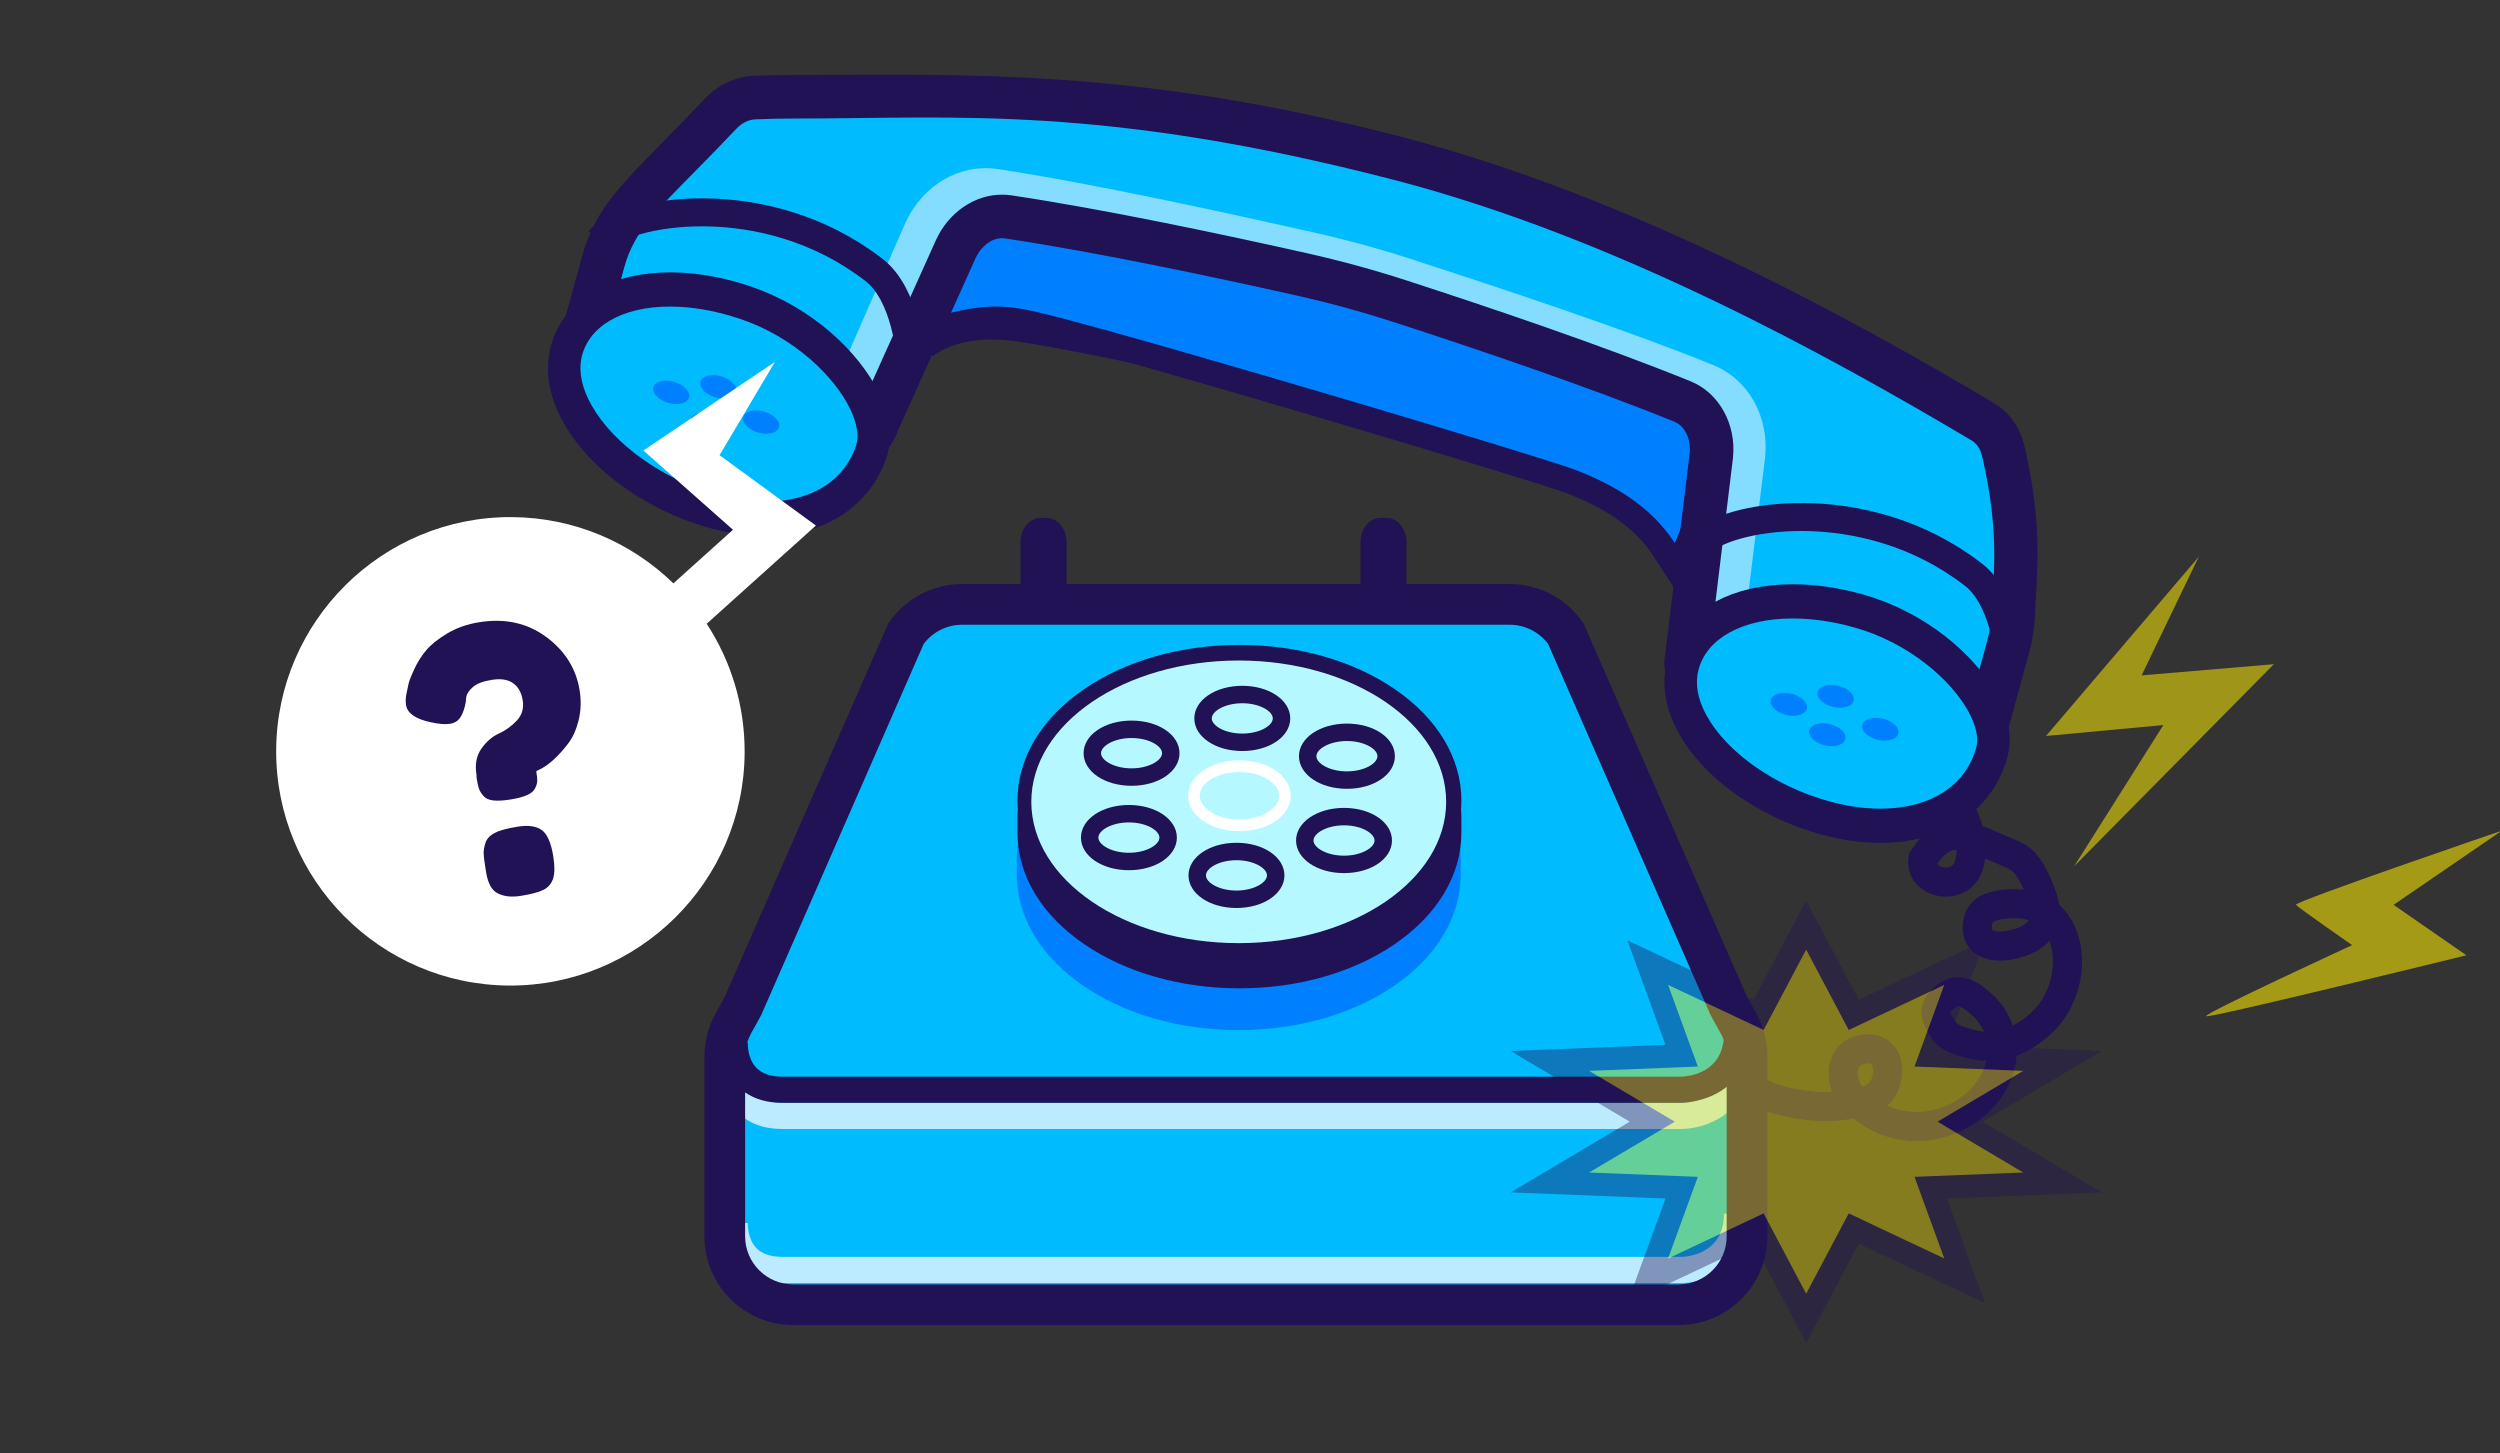 <svg xmlns="http://www.w3.org/2000/svg" viewBox="0 0 860 500" width="860" height="500" style="width: 100%; height: 100%; transform: translate3d(0px, 0px, 0px);" preserveAspectRatio="xMidYMid meet"><rect x="0" y="0" width="860" height="500" fill="#333333" stroke="none"/><defs><clipPath id="__lottie_element_200"><rect width="860" height="500" x="0" y="0"></rect></clipPath></defs><g clip-path="url(#__lottie_element_200)"><g style="display: block;" transform="matrix(1,0,-0,1,553.707,248.781)" opacity="1"><g opacity="1" transform="matrix(1,0,0,1,93.546,91.329)"><path stroke-linecap="butt" stroke-linejoin="miter" fill-opacity="0" stroke-miterlimit="10" stroke="rgb(32,18,85)" stroke-opacity="1" stroke-width="10" d=" M-52.41,23.437 C-48.386,27.674 -49.999,36.773 -26.361,40.047 C-18.932,41.076 -13.509,40.392 -7.947,39.247 C-2.385,38.101 0.973,35.816 1.932,30.219 C2.893,24.622 0.072,20.201 -5.582,20.725 C-10.53,21.182 -13.402,24.592 -13.193,29.557 C-12.982,34.521 -10.529,37.084 -6.822,40.392 C4.11,50.15 21.038,49.454 32.182,39.938 C43.324,30.423 45.142,14.717 34.104,5.078 C29.623,1.163 25.797,-0.729 21.419,3.303 C18.023,6.431 18.037,8.839 20.416,12.795 C22.795,16.752 24.855,17.319 29.276,18.651 C39.383,21.696 47.745,18.627 55.423,11.383 C63.1,4.139 66.296,-9.197 62.127,-18.894 C57.958,-28.59 49.319,-29.799 42.553,-29.08 C37.518,-28.545 33.625,-27.274 32.978,-22.253 C31.989,-14.566 39.759,-13.413 47.155,-15.732 C56.054,-18.522 58.191,-24.431 54.754,-33.101 C49.819,-45.549 47.306,-45.087 40.449,-48.166 C27.069,-54.174 21.319,-55.424 14.241,-44.707 C13.069,-36.799 23.981,-34.139 28.375,-39.359 C32.768,-44.58 30.652,-56.303 26.678,-61.85 C22.704,-67.397 16.546,-63.393 10.587,-66.715 C6.334,-69.087 2.081,-71.458 -2.172,-73.829"></path></g></g><g style="display: block;" transform="matrix(1.07,0,0,1.07,182.076,15.521)" opacity="1"><g opacity="1" transform="matrix(1,0,0,1,247.629,125.317)"><path stroke-linecap="butt" stroke-linejoin="miter" fill-opacity="0" stroke-miterlimit="10" stroke="rgb(32,18,85)" stroke-opacity="1" stroke-width="16" d=" M-123.615,-30.83 C-123.615,-30.83 -113.451,-41.557 -89.163,-37.9 C-64.181,-34.141 34.356,-14.393 102.207,15.341 C104.792,16.474 123.554,23.404 123.616,41.557 M-120.262,-36.95 C-112.636,-39.308 -104.797,-41.444 -96.817,-41.265 C-90.53,-41.126 -84.373,-39.553 -78.283,-37.989 C-42.241,-28.737 76.898,6.832 87.973,10.99 C101.15,15.938 112.984,22.974 120.65,34.779 C124.127,26.439 127.652,17.893 128.125,8.87 C128.597,-0.153 125.43,-9.902 117.949,-14.97 C114.504,-17.303 110.429,-18.486 106.429,-19.636 C83.098,-26.338 62.212,-42.842 38.881,-49.544 C-3.689,-61.773 -48.771,-64.219 -92.255,-72.636 C-94.895,-73.147 -97.608,-73.645 -100.255,-73.178 C-105.112,-72.32 -108.808,-68.429 -111.832,-64.534 C-120.543,-53.317 -126.804,-40.208 -130.055,-26.384"></path><path fill="rgb(0,128,255)" fill-opacity="1" d=" M-120.262,-36.95 C-112.636,-39.308 -104.797,-41.444 -96.817,-41.265 C-90.53,-41.126 -84.373,-39.553 -78.283,-37.989 C-42.241,-28.737 76.898,6.832 87.973,10.99 C101.15,15.938 112.984,22.974 120.65,34.779 C124.127,26.439 127.652,17.893 128.125,8.87 C128.597,-0.153 125.43,-9.902 117.949,-14.97 C114.504,-17.303 110.429,-18.486 106.429,-19.636 C83.098,-26.338 62.212,-42.842 38.881,-49.544 C-3.689,-61.773 -48.771,-64.219 -92.255,-72.636 C-94.895,-73.147 -97.608,-73.645 -100.255,-73.178 C-105.112,-72.32 -108.808,-68.429 -111.832,-64.534 C-120.543,-53.317 -126.804,-40.208 -130.055,-26.384"></path></g><g opacity="1" transform="matrix(1,0,0,1,246.145,115.648)"><path fill="rgb(0,188,255)" fill-opacity="1" d=" M230.163,12.11 C229.208,8.015 226.844,4.636 223.577,2.696 C132.058,-51.634 -54.919,-106.249 -170.319,-101.521 C-174.299,-101.358 -179.197,-99.504 -182.223,-96.313 C-200.207,-77.351 -211.417,-71.413 -217.329,-60.494 C-218.951,-57.498 -220.231,-54.309 -221.139,-50.996 C-221.139,-50.996 -229.222,-21.476 -229.222,-21.476 C-230.2,-17.905 -228.496,-14.326 -225.416,-13.482 C-225.416,-13.482 -141.307,9.549 -141.307,9.549 C-138.256,10.385 -134.991,8.221 -133.982,4.693 C-133.982,4.693 -107.761,-55.048 -107.761,-55.048 C-104.482,-62.124 -97.671,-66.278 -90.975,-65.278 C-60.715,-60.755 -21.743,-52.446 3.761,-46.721 C14.265,-44.364 24.637,-41.524 34.875,-38.202 C59.738,-30.133 97.506,-17.43 125.849,-5.905 C132.12,-3.354 135.866,3.69 135.083,11.45 C135.083,11.45 127.21,76.215 127.21,76.215 C126.281,79.765 127.988,83.29 131.039,84.126 C131.039,84.126 215.148,107.157 215.148,107.157 C218.228,108.001 221.518,105.789 222.495,102.217 C222.495,102.217 230.579,72.698 230.579,72.698 C231.487,69.382 232.009,65.983 232.139,62.578 C232.619,50.065 236.127,37.691 230.163,12.11z"></path></g><g opacity="1" transform="matrix(1,0,0,1,243.034,132.058)"><path fill="rgb(188,235,255)" fill-opacity="0.7" d=" M200.46,76.663 C199.881,76.504 199.347,76.309 198.832,76.095 C198.832,76.095 152.665,63.452 152.665,63.452 C149.279,62.524 147.071,59.27 147.462,55.781 C147.462,55.781 154.274,0.487 154.274,0.487 C155.603,-12.671 148.91,-24.598 137.622,-29.189 C109.349,-40.686 67.278,-54.58 41.01,-63.103 C30.465,-66.525 19.633,-69.491 8.818,-71.917 C-18.143,-77.969 -62.398,-87.712 -92.561,-92.219 C-104.612,-94.02 -116.458,-87.139 -122.061,-75.049 C-122.061,-75.049 -145.242,-22.059 -145.242,-22.059 C-146.15,-20.042 -148.392,-18.986 -150.525,-19.57 C-150.525,-19.57 -205.454,-34.611 -205.454,-34.611 C-206.005,-34.69 -206.564,-34.791 -207.143,-34.949 C-207.143,-34.949 -228.189,-40.714 -228.189,-40.714 C-228.5,-39.277 -228.779,-37.876 -229.011,-36.54 C-229.161,-35.515 -229.228,-35.105 -229.217,-35.281 C-229.294,-34.627 -229.37,-33.971 -229.432,-33.315 C-229.455,-33.057 -229.47,-32.798 -229.491,-32.539 C-211.057,-26.66 -192.734,-20.403 -174.099,-15.184 C-162.796,-12.018 -151.545,-7.158 -140.096,-3.569 C-132.774,-20.174 -121.843,-39.417 -112.693,-55.062 C-108.151,-62.828 -102.155,-69.195 -94.824,-73.193 C-92.753,-78.094 -87.849,-81.714 -81.234,-79.902 C-81.234,-79.902 -72.965,-77.638 -72.965,-77.638 C-59.406,-76.803 -45.769,-71.834 -33.055,-67.773 C-26.644,-65.725 -20.256,-63.608 -13.878,-61.458 C-13.878,-61.458 115.019,-26.163 115.019,-26.163 C119.431,-24.954 121.949,-22.057 122.935,-18.702 C128.44,-14.834 132.972,-9.836 135.314,-3.161 C139.373,8.413 137.201,22.053 135.679,33.905 C134.335,44.372 132.053,58.742 131.564,69.292 C145.508,70.416 159.232,75.063 172.271,79.672 C185.489,84.344 198.63,89.049 212.361,92.014 C216.924,92.999 220.994,93.863 225.471,94.019 C226.83,91.226 228.192,88.01 229.491,84.612 C229.491,84.612 200.46,76.663 200.46,76.663z"></path></g><g opacity="1" transform="matrix(1,0,0,1,428.219,178.72)"><path stroke-linecap="butt" stroke-linejoin="miter" fill-opacity="0" stroke-miterlimit="10" stroke="rgb(188,235,255)" stroke-opacity="0" stroke-width="8" d=" M-308.333,-71.234 C-308.333,-71.234 -309.739,-90.471 -319.88,-98.331 C-355.1,-125.625 -400.44,-117.315 -408.219,-107.94 M51.029,14.607 C51.029,14.607 30.355,-10.048 12.035,-14.773 C-27.771,-25.039 -33.431,-18.459 -50.373,-10.919"></path></g><g opacity="1" transform="matrix(1,0,0,1,245.764,117.542)"><path fill="rgb(32,18,85)" fill-opacity="1" d=" M-159.605,-93.946 C-108.599,-93.946 -61.256,-98.403 32.041,-74.262 C103.291,-55.826 172.339,-17.515 217.954,9.565 C220.044,10.805 220.924,12.959 221.294,14.549 C227.315,40.372 224.724,54.617 224.315,65.269 C224.205,68.145 223.762,71.018 222.999,73.807 C222.999,73.807 214.994,103.041 214.994,103.041 C214.994,103.041 133.217,80.648 133.217,80.648 C133.217,80.648 133.289,80.323 133.289,80.323 C133.289,80.323 133.369,79.661 133.369,79.661 C133.369,79.661 141.195,15.319 141.195,15.319 C141.195,15.319 141.213,15.176 141.213,15.176 C141.213,15.176 141.227,15.032 141.227,15.032 C142.306,4.318 136.727,-5.741 127.657,-9.433 C99.535,-20.867 62.404,-33.401 36.208,-41.902 C25.811,-45.276 15.131,-48.2 4.465,-50.594 C-22.41,-56.626 -60.746,-64.757 -90.771,-69.244 C-91.764,-69.392 -92.78,-69.467 -93.787,-69.467 C-102.575,-69.467 -110.878,-63.802 -114.941,-55.033 C-114.941,-55.033 -114.973,-54.965 -114.973,-54.965 C-114.973,-54.965 -115.004,-54.896 -115.004,-54.896 C-115.004,-54.896 -139.963,0.53 -139.963,0.53 C-139.963,0.53 -140.264,1.199 -140.264,1.199 C-140.264,1.199 -140.495,1.896 -140.495,1.896 C-140.823,2.892 -141.844,4.235 -142.746,5.082 C-142.746,5.082 -223.221,-16.954 -223.221,-16.954 C-223.221,-16.954 -215.215,-46.188 -215.215,-46.188 C-214.451,-48.979 -213.37,-51.677 -212.001,-54.204 C-206.973,-63.489 -197.985,-70.834 -179.192,-90.65 C-177.425,-92.513 -175.254,-93.59 -173.083,-93.678 C-168.749,-93.856 -164.213,-93.946 -159.605,-93.946z M-159.605,-107.946 C-164.417,-107.946 -169.1,-107.854 -173.656,-107.667 C-179.489,-107.427 -185.064,-104.805 -189.352,-100.281 C-207.903,-80.721 -218.275,-72.02 -224.312,-60.869 C-226.189,-57.404 -227.672,-53.708 -228.719,-49.886 C-228.719,-49.886 -236.802,-20.367 -236.802,-20.367 C-238.798,-13.079 -234.89,-5.635 -228.092,-3.773 C-228.092,-3.773 -143.986,19.258 -143.986,19.258 C-143.349,19.433 -142.698,19.515 -142.039,19.515 C-135.942,19.515 -129.234,12.454 -127.198,6.278 C-127.198,6.278 -102.239,-49.147 -102.239,-49.147 C-100.457,-52.991 -97.084,-55.467 -93.787,-55.467 C-93.47,-55.467 -93.153,-55.444 -92.838,-55.397 C-63.227,-50.973 -25.246,-42.914 1.4,-36.934 C11.644,-34.635 21.9,-31.826 31.886,-28.586 C57.861,-20.157 94.646,-7.742 122.383,3.536 C125.738,4.901 127.756,9.082 127.298,13.629 C127.298,13.629 119.472,77.971 119.472,77.971 C117.927,85.007 121.821,92.044 128.361,93.834 C128.361,93.834 212.471,116.866 212.471,116.866 C213.523,117.153 214.584,117.292 215.631,117.292 C221.359,117.292 226.731,113.184 228.419,107.023 C228.419,107.023 236.502,77.504 236.502,77.504 C237.546,73.686 238.154,69.749 238.305,65.804 C238.797,52.976 241.082,37.763 234.929,11.371 C233.532,5.376 230.04,0.458 225.099,-2.475 C178.496,-30.141 108.182,-68.722 35.894,-87.721 C-50.975,-110.552 -107.211,-107.946 -159.605,-107.946z"></path></g><g opacity="1" transform="matrix(1,0,0,1,425.908,170.169)"><path stroke-linecap="butt" stroke-linejoin="miter" fill-opacity="0" stroke-miterlimit="10" stroke="rgb(32,18,85)" stroke-opacity="1" stroke-width="9" d=" M49.943,27.195 C49.943,27.195 48.537,7.959 38.396,0.099 C3.177,-27.195 -42.164,-18.885 -49.943,-9.51"></path></g><g opacity="1" transform="matrix(1,0,0,1,72.474,72.219)"><path stroke-linecap="butt" stroke-linejoin="miter" fill-opacity="0" stroke-miterlimit="10" stroke="rgb(32,18,85)" stroke-opacity="1" stroke-width="9" d=" M49.943,27.195 C49.943,27.195 48.537,7.959 38.396,0.1 C3.176,-27.195 -42.164,-18.885 -49.943,-9.51"></path></g><g opacity="1" transform="matrix(0.949,0.05,-0.052,0.999,60.44,115.407)"><path stroke-linecap="butt" stroke-linejoin="miter" fill-opacity="0" stroke-miterlimit="4" stroke="rgb(32,18,85)" stroke-opacity="1" stroke-width="22" d=" M15.225,30.577 C9.689,30.577 3.801,29.767 -2.276,28.17 C-20.46,23.39 -36.69,12.586 -43.623,0.643 C-46.658,-4.583 -47.589,-9.503 -46.39,-13.978 C-43.648,-24.216 -31.425,-30.576 -14.494,-30.576 C-7.926,-30.576 -0.999,-29.631 6.095,-27.766 C25.04,-22.786 39.261,-10.597 44.95,-0.726 C47.481,3.666 48.487,7.808 47.708,10.64 C44.279,23.124 32.135,30.577 15.225,30.577z M6.16,-4.253 C5.758,-2.35 2.689,-1.388 -0.694,-2.104 C-4.076,-2.819 -6.492,-4.942 -6.09,-6.845 C-5.688,-8.748 -2.618,-9.71 0.764,-8.994 C4.147,-8.278 6.563,-6.155 6.16,-4.253z M3.355,8.082 C2.953,9.984 -0.116,10.947 -3.499,10.23 C-6.882,9.515 -9.298,7.393 -8.895,5.489 C-8.493,3.587 -5.423,2.624 -2.041,3.34 C1.342,4.056 3.758,6.179 3.355,8.082z M-9.664,-1.69 C-10.067,0.212 -13.136,1.175 -16.518,0.459 C-19.901,-0.256 -22.317,-2.379 -21.915,-4.283 C-21.513,-6.185 -18.443,-7.147 -15.06,-6.431 C-11.678,-5.715 -9.262,-3.593 -9.664,-1.69z M21.269,6.317 C20.866,8.22 17.797,9.182 14.415,8.466 C11.032,7.751 8.616,5.628 9.018,3.725 C9.42,1.822 12.49,0.86 15.873,1.576 C19.255,2.292 21.671,4.415 21.269,6.317z"></path><path fill="rgb(0,188,255)" fill-opacity="1" d=" M15.225,30.577 C9.689,30.577 3.801,29.767 -2.276,28.17 C-20.46,23.39 -36.69,12.586 -43.623,0.643 C-46.658,-4.583 -47.589,-9.503 -46.39,-13.978 C-43.648,-24.216 -31.425,-30.576 -14.494,-30.576 C-7.926,-30.576 -0.999,-29.631 6.095,-27.766 C25.04,-22.786 39.261,-10.597 44.95,-0.726 C47.481,3.666 48.487,7.808 47.708,10.64 C44.279,23.124 32.135,30.577 15.225,30.577z M6.16,-4.253 C5.758,-2.35 2.689,-1.388 -0.694,-2.104 C-4.076,-2.819 -6.492,-4.942 -6.09,-6.845 C-5.688,-8.748 -2.618,-9.71 0.764,-8.994 C4.147,-8.278 6.563,-6.155 6.16,-4.253z M3.355,8.082 C2.953,9.984 -0.116,10.947 -3.499,10.23 C-6.882,9.515 -9.298,7.393 -8.895,5.489 C-8.493,3.587 -5.423,2.624 -2.041,3.34 C1.342,4.056 3.758,6.179 3.355,8.082z M-9.664,-1.69 C-10.067,0.212 -13.136,1.175 -16.518,0.459 C-19.901,-0.256 -22.317,-2.379 -21.915,-4.283 C-21.513,-6.185 -18.443,-7.147 -15.06,-6.431 C-11.678,-5.715 -9.262,-3.593 -9.664,-1.69z M21.269,6.317 C20.866,8.22 17.797,9.182 14.415,8.466 C11.032,7.751 8.616,5.628 9.018,3.725 C9.42,1.822 12.49,0.86 15.873,1.576 C19.255,2.292 21.671,4.415 21.269,6.317z"></path><path fill="rgb(0,128,255)" fill-opacity="1" d=" M6.16,-4.253 C5.758,-2.35 2.689,-1.388 -0.694,-2.104 C-4.076,-2.819 -6.492,-4.942 -6.09,-6.845 C-5.688,-8.748 -2.618,-9.71 0.764,-8.994 C4.147,-8.278 6.563,-6.155 6.16,-4.253z M3.355,8.082 C2.953,9.984 -0.116,10.947 -3.499,10.23 C-6.882,9.515 -9.298,7.393 -8.895,5.489 C-8.493,3.587 -5.423,2.624 -2.041,3.34 C1.342,4.056 3.758,6.179 3.355,8.082z M-9.664,-1.69 C-10.067,0.212 -13.136,1.175 -16.518,0.459 C-19.901,-0.256 -22.317,-2.379 -21.915,-4.283 C-21.513,-6.185 -18.443,-7.147 -15.06,-6.431 C-11.678,-5.715 -9.262,-3.593 -9.664,-1.69z M21.269,6.317 C20.866,8.22 17.797,9.182 14.415,8.466 C11.032,7.751 8.616,5.628 9.018,3.725 C9.42,1.822 12.49,0.86 15.873,1.576 C19.255,2.292 21.671,4.415 21.269,6.317z"></path></g><g opacity="1" transform="matrix(0.95,0,0,1,419.94,214.907)"><path stroke-linecap="butt" stroke-linejoin="miter" fill-opacity="0" stroke-miterlimit="4" stroke="rgb(32,18,85)" stroke-opacity="1" stroke-width="22" d=" M15.225,30.577 C9.689,30.577 3.801,29.767 -2.276,28.17 C-20.46,23.39 -36.69,12.586 -43.623,0.643 C-46.658,-4.583 -47.589,-9.503 -46.39,-13.978 C-43.648,-24.216 -31.425,-30.576 -14.494,-30.576 C-7.926,-30.576 -0.999,-29.631 6.095,-27.766 C25.04,-22.786 39.261,-10.597 44.95,-0.726 C47.481,3.666 48.487,7.808 47.708,10.64 C44.279,23.124 32.135,30.577 15.225,30.577z M6.16,-4.253 C5.758,-2.35 2.689,-1.388 -0.694,-2.104 C-4.076,-2.819 -6.492,-4.942 -6.09,-6.845 C-5.688,-8.748 -2.618,-9.71 0.764,-8.994 C4.147,-8.278 6.563,-6.155 6.16,-4.253z M3.355,8.082 C2.953,9.984 -0.116,10.947 -3.499,10.23 C-6.882,9.515 -9.298,7.393 -8.895,5.489 C-8.493,3.587 -5.423,2.624 -2.041,3.34 C1.342,4.056 3.758,6.179 3.355,8.082z M-9.664,-1.69 C-10.067,0.212 -13.136,1.175 -16.518,0.459 C-19.901,-0.256 -22.317,-2.379 -21.915,-4.283 C-21.513,-6.185 -18.443,-7.147 -15.06,-6.431 C-11.678,-5.715 -9.262,-3.593 -9.664,-1.69z M21.269,6.317 C20.866,8.22 17.797,9.182 14.415,8.466 C11.032,7.751 8.616,5.628 9.018,3.725 C9.42,1.822 12.49,0.86 15.873,1.576 C19.255,2.292 21.671,4.415 21.269,6.317z"></path><path fill="rgb(0,188,255)" fill-opacity="1" d=" M15.225,30.577 C9.689,30.577 3.801,29.767 -2.276,28.17 C-20.46,23.39 -36.69,12.586 -43.623,0.643 C-46.658,-4.583 -47.589,-9.503 -46.39,-13.978 C-43.648,-24.216 -31.425,-30.576 -14.494,-30.576 C-7.926,-30.576 -0.999,-29.631 6.095,-27.766 C25.04,-22.786 39.261,-10.597 44.95,-0.726 C47.481,3.666 48.487,7.808 47.708,10.64 C44.279,23.124 32.135,30.577 15.225,30.577z M6.16,-4.253 C5.758,-2.35 2.689,-1.388 -0.694,-2.104 C-4.076,-2.819 -6.492,-4.942 -6.09,-6.845 C-5.688,-8.748 -2.618,-9.71 0.764,-8.994 C4.147,-8.278 6.563,-6.155 6.16,-4.253z M3.355,8.082 C2.953,9.984 -0.116,10.947 -3.499,10.23 C-6.882,9.515 -9.298,7.393 -8.895,5.489 C-8.493,3.587 -5.423,2.624 -2.041,3.34 C1.342,4.056 3.758,6.179 3.355,8.082z M-9.664,-1.69 C-10.067,0.212 -13.136,1.175 -16.518,0.459 C-19.901,-0.256 -22.317,-2.379 -21.915,-4.283 C-21.513,-6.185 -18.443,-7.147 -15.06,-6.431 C-11.678,-5.715 -9.262,-3.593 -9.664,-1.69z M21.269,6.317 C20.866,8.22 17.797,9.182 14.415,8.466 C11.032,7.751 8.616,5.628 9.018,3.725 C9.42,1.822 12.49,0.86 15.873,1.576 C19.255,2.292 21.671,4.415 21.269,6.317z"></path><path fill="rgb(0,128,255)" fill-opacity="1" d=" M6.16,-4.253 C5.758,-2.35 2.689,-1.388 -0.694,-2.104 C-4.076,-2.819 -6.492,-4.942 -6.09,-6.845 C-5.688,-8.748 -2.618,-9.71 0.764,-8.994 C4.147,-8.278 6.563,-6.155 6.16,-4.253z M3.355,8.082 C2.953,9.984 -0.116,10.947 -3.499,10.23 C-6.882,9.515 -9.298,7.393 -8.895,5.489 C-8.493,3.587 -5.423,2.624 -2.041,3.34 C1.342,4.056 3.758,6.179 3.355,8.082z M-9.664,-1.69 C-10.067,0.212 -13.136,1.175 -16.518,0.459 C-19.901,-0.256 -22.317,-2.379 -21.915,-4.283 C-21.513,-6.185 -18.443,-7.147 -15.06,-6.431 C-11.678,-5.715 -9.262,-3.593 -9.664,-1.69z M21.269,6.317 C20.866,8.22 17.797,9.182 14.415,8.466 C11.032,7.751 8.616,5.628 9.018,3.725 C9.42,1.822 12.49,0.86 15.873,1.576 C19.255,2.292 21.671,4.415 21.269,6.317z"></path></g></g><g style="display: block;" transform="matrix(1,0,0,1,242.073,177.899)" opacity="1"><g opacity="1" transform="matrix(1,0,0,1,181.163,148.082)"><path fill="rgb(0,188,255)" fill-opacity="1" d=" M-113.525,-110.338 C-113.525,-110.338 -171.63,21.667 -171.63,21.667 C-174.362,25.605 -175.827,30.286 -175.827,35.08 C-175.827,35.08 -175.827,96.923 -175.827,96.923 C-175.827,109.92 -165.291,120.456 -152.294,120.456 C-152.294,120.456 152.293,120.456 152.293,120.456 C165.29,120.456 175.827,109.92 175.827,96.923 C175.827,96.923 175.827,35.08 175.827,35.08 C175.827,30.286 174.362,25.605 171.629,21.667 C171.629,21.667 113.525,-110.338 113.525,-110.338 C109.127,-116.676 101.903,-120.456 94.189,-120.456 C94.189,-120.456 -94.189,-120.456 -94.189,-120.456 C-101.903,-120.456 -109.128,-116.676 -113.525,-110.338z"></path></g><g opacity="1" transform="matrix(1,0,0,1,184.054,120.342)"><path fill="rgb(0,128,255)" fill-opacity="1" d=" M76.356,-2.5 C76.356,-17.189 68.158,-30.864 53.271,-41.006 C38.973,-50.747 20.054,-56.112 0.001,-56.112 C-20.053,-56.112 -38.972,-50.747 -53.271,-41.006 C-68.158,-30.864 -76.356,-17.189 -76.356,-2.5 C-76.356,-2.5 -76.356,2.5 -76.356,2.5 C-76.356,17.189 -68.158,30.864 -53.271,41.006 C-38.972,50.747 -20.053,56.112 0.001,56.112 C20.054,56.112 38.973,50.747 53.271,41.006 C68.158,30.864 76.356,17.189 76.356,2.5 C76.356,2.5 76.356,-2.5 76.356,-2.5z"></path></g><g opacity="1" transform="matrix(1,0,0,1,182.853,251.538)"><path fill="rgb(188,235,255)" fill-opacity="1" d=" M-155.736,-41.065 C-155.736,-41.065 153.263,-41.065 153.263,-41.065 C161.519,-41.065 177.133,-46.054 177.133,-64.935 C177.133,-64.935 168.133,-64.935 168.133,-64.935 C168.133,-50.634 154.764,-50.081 153.263,-50.065 C153.263,-50.065 -155.736,-50.065 -155.736,-50.065 C-159.803,-50.065 -162.855,-51.113 -164.806,-53.178 C-167.938,-56.494 -167.683,-61.66 -167.68,-61.711 C-167.68,-61.711 -172.171,-62.001 -172.171,-62.001 C-172.171,-62.001 -176.659,-62.321 -176.659,-62.321 C-176.724,-61.407 -177.132,-53.21 -171.435,-47.089 C-167.713,-43.092 -162.43,-41.065 -155.736,-41.065z M153.263,2.935 C153.263,2.935 -155.736,2.935 -155.736,2.935 C-159.803,2.935 -162.855,1.887 -164.806,-0.178 C-167.938,-3.494 -167.683,-8.66 -167.68,-8.711 C-167.68,-8.711 -172.171,-9.001 -172.171,-9.001 C-172.171,-9.001 -176.659,-9.321 -176.659,-9.321 C-176.724,-8.407 -177.133,-0.21 -171.435,5.911 C-167.713,9.908 -162.43,11.935 -155.736,11.935 C-155.736,11.935 153.263,11.935 153.263,11.935 C161.519,11.935 177.133,6.946 177.133,-11.935 C177.133,-11.935 168.133,-11.935 168.133,-11.935 C168.133,2.366 154.764,2.919 153.263,2.935z"></path></g><g opacity="1" transform="matrix(1,0,0,1,184.292,103.017)"><path fill="rgb(32,18,85)" fill-opacity="1" d=" M76.238,-2.501 C76.312,-3.481 76.356,-4.466 76.356,-5.456 C76.356,-20.146 68.158,-33.82 53.271,-43.962 C38.973,-53.703 20.054,-59.068 0.001,-59.068 C-20.053,-59.068 -38.972,-53.703 -53.271,-43.962 C-68.158,-33.82 -76.356,-20.146 -76.356,-5.456 C-76.356,-4.466 -76.312,-3.48 -76.238,-2.499 C-76.312,-1.519 -76.356,-0.535 -76.356,0.456 C-76.356,0.456 -76.356,5.456 -76.356,5.456 C-76.356,20.145 -68.158,33.821 -53.271,43.963 C-38.972,53.704 -20.053,59.068 0.001,59.068 C20.054,59.068 38.973,53.704 53.271,43.963 C68.158,33.821 76.356,20.145 76.356,5.456 C76.356,5.456 76.356,0.456 76.356,0.456 C76.356,-0.535 76.312,-1.521 76.238,-2.501z"></path></g><g opacity="1" transform="matrix(1,0,0,1,183.076,139.09)"><path fill="rgb(32,18,85)" fill-opacity="1" d=" M179.014,31.691 C178.655,31.042 178.292,30.397 177.929,29.751 C177.184,28.428 176.479,27.175 175.825,25.917 C175.825,25.917 119.937,-101.759 119.937,-101.759 C119.937,-101.759 119.665,-102.383 119.665,-102.383 C119.665,-102.383 119.277,-102.944 119.277,-102.944 C113.573,-111.165 104.195,-116.073 94.189,-116.073 C94.189,-116.073 58.674,-116.073 58.674,-116.073 C58.674,-116.073 58.674,-130.603 58.674,-130.603 C58.674,-135.145 55.57,-138.84 51.754,-138.84 C51.754,-138.84 49.801,-138.84 49.801,-138.84 C45.984,-138.84 42.88,-135.145 42.88,-130.603 C42.88,-130.603 42.88,-116.073 42.88,-116.073 C42.88,-116.073 -58.273,-116.073 -58.273,-116.073 C-58.273,-116.073 -58.273,-130.603 -58.273,-130.603 C-58.273,-135.145 -61.377,-138.84 -65.194,-138.84 C-65.194,-138.84 -67.147,-138.84 -67.147,-138.84 C-70.963,-138.84 -74.067,-135.145 -74.067,-130.603 C-74.067,-130.603 -74.067,-116.073 -74.067,-116.073 C-74.067,-116.073 -94.19,-116.073 -94.19,-116.073 C-104.195,-116.073 -113.573,-111.165 -119.278,-102.944 C-119.278,-102.944 -119.665,-102.383 -119.665,-102.383 C-119.665,-102.383 -175.825,25.917 -175.825,25.917 C-176.48,27.175 -177.185,28.428 -177.929,29.751 C-178.292,30.397 -178.655,31.042 -179.016,31.693 C-181.509,36.204 -182.826,41.314 -182.826,46.465 C-182.826,46.465 -182.826,108.307 -182.826,108.307 C-182.826,125.143 -169.129,138.84 -152.293,138.84 C-152.293,138.84 152.293,138.84 152.293,138.84 C169.129,138.84 182.826,125.143 182.826,108.307 C182.826,108.307 182.826,46.465 182.826,46.465 C182.826,41.314 181.509,36.204 179.014,31.691z M-166.763,38.466 C-166.421,37.847 -166.073,37.231 -165.727,36.615 C-164.918,35.177 -164.082,33.691 -163.283,32.143 C-163.283,32.143 -163.182,31.945 -163.182,31.945 C-163.182,31.945 -107.41,-95.466 -107.41,-95.466 C-104.296,-99.614 -99.4,-102.073 -94.19,-102.073 C-94.19,-102.073 94.189,-102.073 94.189,-102.073 C99.399,-102.073 104.296,-99.614 107.41,-95.466 C107.41,-95.466 163.093,31.74 163.093,31.74 C163.093,31.74 163.283,32.143 163.283,32.143 C164.082,33.691 164.918,35.177 165.726,36.615 C166.073,37.231 166.421,37.847 166.762,38.464 C167.163,39.191 167.502,39.949 167.788,40.725 C166.481,52.866 154.459,53.369 153.04,53.383 C153.04,53.383 -155.959,53.383 -155.959,53.383 C-160.027,53.383 -163.078,52.336 -165.03,50.271 C-168.161,46.955 -167.906,41.789 -167.903,41.738 C-167.903,41.738 -168.122,41.723 -168.122,41.723 C-167.784,40.596 -167.334,39.5 -166.763,38.466z M168.826,108.307 C168.826,117.423 161.409,124.84 152.293,124.84 C152.293,124.84 -152.293,124.84 -152.293,124.84 C-161.409,124.84 -168.826,117.423 -168.826,108.307 C-168.826,108.307 -168.826,58.798 -168.826,58.798 C-165.414,61.172 -161.11,62.383 -155.959,62.383 C-155.959,62.383 153.04,62.383 153.04,62.383 C153.644,62.383 159.107,62.302 164.737,59.487 C166.074,58.819 167.472,57.963 168.826,56.887 C168.826,56.887 168.826,108.307 168.826,108.307z"></path></g><g opacity="1" transform="matrix(1,0,0,1,184.054,97.93)"><path fill="rgb(182,248,255)" fill-opacity="1" d=" M71.356,0 C71.356,26.848 39.409,48.612 0.001,48.612 C-39.409,48.612 -71.356,26.848 -71.356,0 C-71.356,-26.849 -39.409,-48.612 0.001,-48.612 C39.409,-48.612 71.356,-26.849 71.356,0z"></path></g><g opacity="1" transform="matrix(1,0,0,1,184.292,95.842)"><path fill="rgb(255,255,255)" fill-opacity="1" d=" M0.001,-12.174 C-9.898,-12.174 -17.652,-6.826 -17.652,0 C-17.652,6.826 -9.898,12.174 0.001,12.174 C9.899,12.174 17.652,6.826 17.652,0 C17.652,-6.826 9.899,-12.174 0.001,-12.174z M13.652,0 C13.652,4.431 7.4,8.174 0.001,8.174 C-7.4,8.174 -13.652,4.431 -13.652,0 C-13.652,-4.431 -7.4,-8.174 0.001,-8.174 C7.4,-8.174 13.652,-4.431 13.652,0z"></path></g></g><g style="display: block;" transform="matrix(1,0,0,1,371.593,235.665)" opacity="1"><g opacity="1" transform="matrix(1,0,0,1,91.75,24.468)"><path fill="rgb(32,18,85)" fill-opacity="1" d=" M0,11.218 C-9.252,11.218 -16.5,6.29 -16.5,0 C-16.5,-6.29 -9.252,-11.218 0,-11.218 C9.252,-11.218 16.5,-6.29 16.5,0 C16.5,6.29 9.252,11.218 0,11.218z M0,-5.218 C-6.01,-5.218 -10.5,-2.463 -10.5,0 C-10.5,2.463 -6.01,5.218 0,5.218 C6.01,5.218 10.5,2.463 10.5,0 C10.5,-2.463 6.01,-5.218 0,-5.218z"></path></g><g opacity="1" transform="matrix(1,0,0,1,90.75,53.468)"><path fill="rgb(32,18,85)" fill-opacity="1" d=" M0,11.218 C-9.252,11.218 -16.5,6.29 -16.5,0 C-16.5,-6.29 -9.252,-11.218 0,-11.218 C9.252,-11.218 16.5,-6.29 16.5,0 C16.5,6.29 9.252,11.218 0,11.218z M0,-5.218 C-6.01,-5.218 -10.5,-2.463 -10.5,0 C-10.5,2.463 -6.01,5.218 0,5.218 C6.01,5.218 10.5,2.463 10.5,0 C10.5,-2.463 6.01,-5.218 0,-5.218z"></path></g><g opacity="1" transform="matrix(1,0,0,1,53.75,65.468)"><path fill="rgb(32,18,85)" fill-opacity="1" d=" M0,11.218 C-9.252,11.218 -16.5,6.29 -16.5,0 C-16.5,-6.29 -9.252,-11.218 0,-11.218 C9.252,-11.218 16.5,-6.29 16.5,0 C16.5,6.29 9.252,11.218 0,11.218z M0,-5.218 C-6.01,-5.218 -10.5,-2.463 -10.5,0 C-10.5,2.463 -6.01,5.218 0,5.218 C6.01,5.218 10.5,2.463 10.5,0 C10.5,-2.463 6.01,-5.218 0,-5.218z"></path></g><g opacity="1" transform="matrix(1,0,0,1,16.75,52.468)"><path fill="rgb(32,18,85)" fill-opacity="1" d=" M0,11.218 C-9.252,11.218 -16.5,6.29 -16.5,0 C-16.5,-6.29 -9.252,-11.218 0,-11.218 C9.252,-11.218 16.5,-6.29 16.5,0 C16.5,6.29 9.252,11.218 0,11.218z M0,-5.218 C-6.01,-5.218 -10.5,-2.463 -10.5,0 C-10.5,2.463 -6.01,5.218 0,5.218 C6.01,5.218 10.5,2.463 10.5,0 C10.5,-2.463 6.01,-5.218 0,-5.218z"></path></g><g opacity="1" transform="matrix(1,0,0,1,55.75,11.468)"><path fill="rgb(32,18,85)" fill-opacity="1" d=" M0,11.218 C-9.252,11.218 -16.5,6.29 -16.5,0 C-16.5,-6.29 -9.252,-11.218 0,-11.218 C9.252,-11.218 16.5,-6.29 16.5,0 C16.5,6.29 9.252,11.218 0,11.218z M0,-5.218 C-6.01,-5.218 -10.5,-2.463 -10.5,0 C-10.5,2.463 -6.01,5.218 0,5.218 C6.01,5.218 10.5,2.463 10.5,0 C10.5,-2.463 6.01,-5.218 0,-5.218z"></path></g><g opacity="1" transform="matrix(1,0,0,1,17.662,23.433)"><path fill="rgb(32,18,85)" fill-opacity="1" d=" M0,11.218 C-9.252,11.218 -16.5,6.29 -16.5,0 C-16.5,-6.29 -9.252,-11.218 0,-11.218 C9.252,-11.218 16.5,-6.29 16.5,0 C16.5,6.29 9.252,11.218 0,11.218z M0,-5.218 C-6.01,-5.218 -10.5,-2.463 -10.5,0 C-10.5,2.463 -6.01,5.218 0,5.218 C6.01,5.218 10.5,2.463 10.5,0 C10.5,-2.463 6.01,-5.218 0,-5.218z"></path></g></g><g style="display: block;" transform="matrix(0.699,-0.566,0.566,0.699,545,357)" opacity="1"><g opacity="0.56" transform="matrix(1,0,0,1,64.045,26.768)"><path fill="rgb(255,236,0)" fill-opacity="1" d=" M179.5,105 C179.5,106.5 186.5,130.5 186.5,130.5 C186.5,130.5 125.5,115 126,116.5 C126.5,118 218,161 218,161 C218,161 208.5,128.5 208.5,128.5 C208.5,128.5 258.5,132.5 258.5,132.5 C258.5,132.5 179.5,103.5 179.5,105z"></path></g><g opacity="0.53" transform="matrix(1,0,0,1,45.388,-22.584)"><path fill="rgb(255,236,0)" fill-opacity="1" d=" M253,27.5 C253,27.5 164.5,44 164.5,44 C164.5,44 202,69 202,69 C202,69 141.5,89.5 141.5,89.5 C141.5,89.5 249.5,77.5 249.5,77.5 C249.5,77.5 207.5,49 207.5,49 C207.5,49 253,27.5 253,27.5z"></path></g></g><g style="display: block;" transform="matrix(1.129,0,0,1.129,513.387,298.465)" opacity="0.398"><g opacity="1" transform="matrix(1,0,0,1,95.604,77.409)"><path fill="rgb(255,236,0)" fill-opacity="1" d=" M0,-59.909 C0,-59.909 14.491,-32.536 14.491,-32.536 C14.491,-32.536 48.271,-48.467 48.271,-48.467 C48.271,-48.467 37.939,-20.108 37.939,-20.108 C37.939,-20.108 78.103,-18.513 78.103,-18.513 C78.103,-18.513 46.896,0 46.896,0 C46.896,0 78.103,18.513 78.103,18.513 C78.103,18.513 37.939,20.109 37.939,20.109 C37.939,20.109 48.271,48.468 48.271,48.468 C48.271,48.468 14.491,32.536 14.491,32.536 C14.491,32.536 0,59.909 0,59.909 C0,59.909 -14.492,32.536 -14.492,32.536 C-14.492,32.536 -48.271,48.468 -48.271,48.468 C-48.271,48.468 -37.939,20.109 -37.939,20.109 C-37.939,20.109 -78.103,18.513 -78.103,18.513 C-78.103,18.513 -46.896,0 -46.896,0 C-46.896,0 -78.103,-18.513 -78.103,-18.513 C-78.103,-18.513 -37.939,-20.108 -37.939,-20.108 C-37.939,-20.108 -48.271,-48.467 -48.271,-48.467 C-48.271,-48.467 -14.492,-32.536 -14.492,-32.536 C-14.492,-32.536 0,-59.909 0,-59.909z"></path><path stroke-linecap="butt" stroke-linejoin="miter" fill-opacity="0" stroke-miterlimit="10" stroke="rgb(32,18,85)" stroke-opacity="1" stroke-width="7" d=" M0,-59.909 C0,-59.909 14.491,-32.536 14.491,-32.536 C14.491,-32.536 48.271,-48.467 48.271,-48.467 C48.271,-48.467 37.939,-20.108 37.939,-20.108 C37.939,-20.108 78.103,-18.513 78.103,-18.513 C78.103,-18.513 46.896,0 46.896,0 C46.896,0 78.103,18.513 78.103,18.513 C78.103,18.513 37.939,20.109 37.939,20.109 C37.939,20.109 48.271,48.468 48.271,48.468 C48.271,48.468 14.491,32.536 14.491,32.536 C14.491,32.536 0,59.909 0,59.909 C0,59.909 -14.492,32.536 -14.492,32.536 C-14.492,32.536 -48.271,48.468 -48.271,48.468 C-48.271,48.468 -37.939,20.109 -37.939,20.109 C-37.939,20.109 -78.103,18.513 -78.103,18.513 C-78.103,18.513 -46.896,0 -46.896,0 C-46.896,0 -78.103,-18.513 -78.103,-18.513 C-78.103,-18.513 -37.939,-20.108 -37.939,-20.108 C-37.939,-20.108 -48.271,-48.467 -48.271,-48.467 C-48.271,-48.467 -14.492,-32.536 -14.492,-32.536 C-14.492,-32.536 0,-59.909 0,-59.909z"></path></g></g><g style="display: block;" transform="matrix(0.987,-0.158,0.158,0.987,71.004,155.521)" opacity="1"><g opacity="1" transform="matrix(1,0,0,1,101.687,102.625)"><path fill="rgb(255,255,255)" fill-opacity="1" d=" M72.522,-73.652 C72.522,-73.652 96.443,-102.374 96.443,-102.374 C96.443,-102.374 46.904,-79.391 46.904,-79.391 C46.904,-79.391 73.03,-47.584 73.03,-47.584 C73.03,-47.584 49.867,-32.614 49.867,-32.614 C37.836,-48.72 19.837,-60.403 -1.517,-63.932 C-45.37,-71.179 -86.943,-41.397 -94.19,2.455 C-101.437,46.307 -71.657,87.88 -27.803,95.128 C16.05,102.375 57.624,72.594 64.871,28.742 C67.534,12.629 65.182,-3.168 58.986,-17.075 C58.986,-17.075 101.437,-44.51 101.437,-44.51 C101.437,-44.51 72.522,-73.652 72.522,-73.652z"></path></g><g opacity="1" transform="matrix(1,0,0,1,83.975,120.281)"><path fill="rgb(32,18,85)" fill-opacity="1" d=" M-0.507,-47.628 C-4.73,-47.628 -8.572,-46.931 -12.034,-45.538 C-15.498,-44.145 -18.176,-42.624 -20.077,-40.978 C-21.977,-39.331 -23.668,-37.41 -25.144,-35.214 C-26.623,-33.018 -27.531,-31.477 -27.868,-30.59 C-28.207,-29.704 -28.627,-28.605 -29.133,-27.297 C-29.64,-25.987 -29.894,-24.701 -29.894,-23.434 C-29.894,-20.563 -27.361,-18.156 -22.294,-16.214 C-19.677,-15.201 -17.566,-14.694 -15.961,-14.694 C-14.358,-14.694 -13.047,-15.264 -12.034,-16.405 C-11.021,-17.544 -10.134,-19.21 -9.375,-21.408 C-9.375,-21.408 -8.993,-22.927 -8.993,-22.927 C-8.657,-23.94 -7.749,-24.933 -6.27,-25.905 C-4.794,-26.874 -2.491,-27.361 0.633,-27.361 C3.756,-27.361 6.1,-26.601 7.663,-25.081 C9.224,-23.561 10.007,-21.427 10.007,-18.684 C10.007,-15.939 8.972,-13.763 6.904,-12.16 C4.834,-10.555 2.576,-9.415 0.126,-8.741 C-2.323,-8.064 -4.583,-6.67 -6.651,-4.56 C-8.72,-2.448 -9.754,0.422 -9.754,4.052 C-9.754,4.052 -9.88,5.066 -9.88,5.066 C-9.88,6.756 -9.817,8.003 -9.691,8.803 C-9.564,9.607 -9.206,10.513 -8.614,11.527 C-8.025,12.541 -6.989,13.259 -5.51,13.68 C-4.035,14.104 -2.07,14.314 0.38,14.314 C2.829,14.314 4.792,14.123 6.271,13.743 C7.747,13.363 8.804,12.729 9.437,11.842 C10.071,10.956 10.45,10.134 10.577,9.374 C10.704,8.614 10.766,7.517 10.766,6.081 C10.766,6.081 12.794,5.447 12.794,5.447 C16.001,4.265 19.464,1.9 23.18,-1.647 C25.038,-3.42 26.62,-5.846 27.93,-8.93 C29.238,-12.012 29.894,-15.368 29.894,-19 C29.894,-26.6 27.064,-33.27 21.408,-39.013 C15.748,-44.755 8.443,-47.628 -0.507,-47.628z M1.394,23.94 C-2.323,23.94 -5.047,24.238 -6.777,24.828 C-8.508,25.42 -9.712,26.369 -10.388,27.677 C-11.064,28.988 -11.464,30.146 -11.59,31.16 C-11.717,32.173 -11.781,33.652 -11.781,35.594 C-11.781,35.594 -11.781,37.621 -11.781,37.621 C-11.781,41.085 -11.064,43.532 -9.627,44.966 C-7.686,46.74 -4.899,47.628 -1.267,47.628 C2.363,47.628 5.044,47.353 6.777,46.803 C8.505,46.255 9.794,45.157 10.639,43.51 C11.483,41.863 11.906,39.353 11.906,35.974 C11.906,31.246 11.083,28.056 9.437,26.41 C7.79,24.763 5.109,23.94 1.394,23.94z"></path></g></g></g></svg>